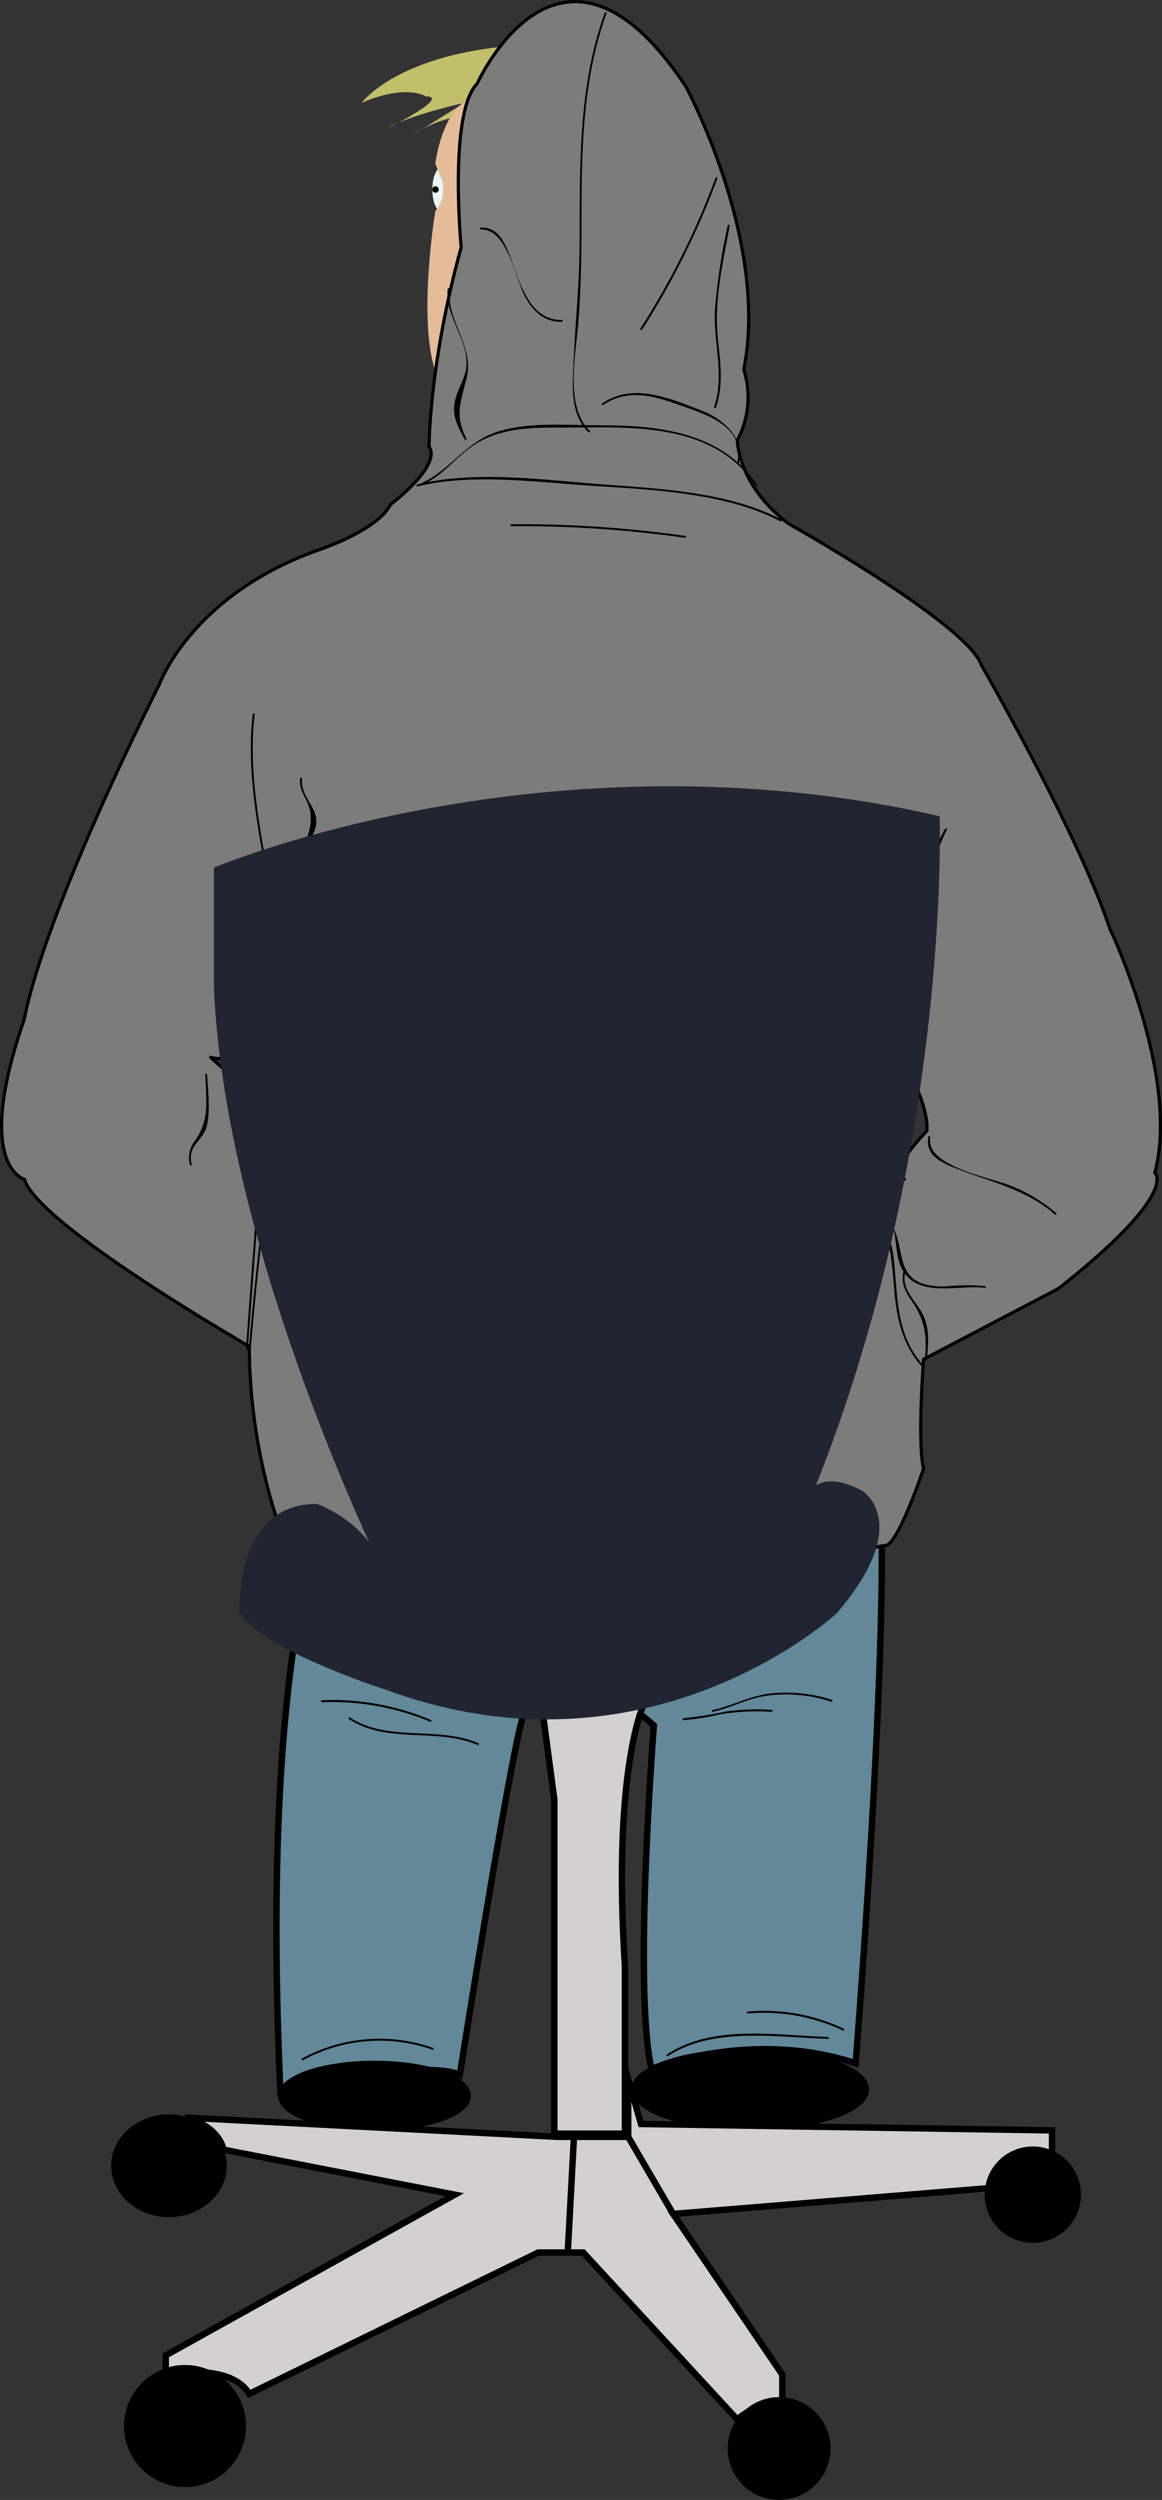 <svg xmlns="http://www.w3.org/2000/svg" viewBox="0 0 180.93 388.99"><rect x="0" y="0" width="180.93" height="388.99" fill="#333333" stroke="none"/><defs><style>.cls-1{fill:#c1bf6b;}.cls-2{fill:#e9f4f3;stroke-width:0.01px;}.cls-10,.cls-2,.cls-4,.cls-5,.cls-7,.cls-8{stroke:#000;}.cls-10,.cls-2,.cls-4,.cls-5,.cls-8{stroke-miterlimit:10;}.cls-3{fill:#e5bc9a;}.cls-4{fill:#628899;}.cls-6{fill:#7c7c7b;}.cls-10,.cls-7{fill:none;}.cls-7{stroke-linecap:round;stroke-linejoin:round;stroke-width:0.5px;}.cls-8{fill:#d2d1ce;}.cls-9{fill:#202531;}.cls-11{fill:#050505;}</style></defs><title>brianside</title><g id="Lag_2" data-name="Lag 2"><g id="Layer_1" data-name="Layer 1"><path class="cls-1" d="M76,18a17.41,17.41,0,0,0-11.69,3l8-5s-9,2-12,4c0,0,10-5,6-5,0,0-3-2-10,1,0,0,5.77-7.92,25.38-9S76,18,76,18Z"/><ellipse class="cls-2" cx="68.81" cy="29.49" rx="1.5" ry="3.5"/><path class="cls-3" d="M72.7,15.62c-4,2.17-4.92,9.84-4.92,9.84l1,2.46a5.19,5.19,0,0,1-1,4.93S62.87,62.38,72.7,62.38c0,0,.49.61,4.42.61,0,0,4.92-39.37,0-46.75C77.12,16.24,76.14,13.77,72.7,15.62Z"/><path d="M59.37,128.36a.15.15,0,0,0,0-.3.15.15,0,0,0,0,.3Z"/><path class="cls-4" d="M55.22,225.24S39.81,241.51,43.66,325.57c0,0,22.15-5.42,27.93-2.71,0,0,9.22-58.37,10.22-56.37,0,0,10.36-7,20,2,0,0-3.25,40.81-.37,53.46,0,0,15.41-6.32,31.79-.9,0,0,6.74-84.06,2.89-95.81C136.12,225.24,102.41,219.81,55.22,225.24Z"/><ellipse class="cls-5" cx="116.81" cy="325.12" rx="18" ry="5.88"/><ellipse class="cls-5" cx="58.31" cy="326.12" rx="14.5" ry="4.97"/><path class="cls-6" d="M37.79,162.51c-.2.29-2.14,2.93-5,2a49.12,49.12,0,0,0,10.5,7.5s1.5-9.5,0-15Zm6,76a89.74,89.74,0,0,1-5-29s-33-19-35-26c0,0-8-2,0-25,0,0,2-14,21-52,0,0,5-14,25-21,0,0,9-3,11-7,0,0,8-6,6-9,0,0,0-13,5-31,0,0-2-21,2.5-25.5,0,0,13-29,32.5.5,0,0,13,24,9,44a14.29,14.29,0,0,1-1,11s0,7,8,13c0,0,27.88,15.64,30,22,0,0,15,26,20,41,0,0,11,23,7,38,0,0,4,3-15,18l-21,11s-1,13,0,17c0,0-4,12-6,12C133.81,240.49,108.31,254,43.81,238.49ZM144.31,176c.5-5.5-6.5-15.5-6.5-15.5,0,4-2,23-2,23h5C137.81,182.49,144.31,176,144.31,176Z"/><path class="cls-7" d="M74.31,13s13-29,32.5.5c0,0,13,24,9,44a14.29,14.29,0,0,1-1,11s0,7,8,13c0,0,27.88,15.64,30,22,0,0,15,26,20,41,0,0,11,23,7,38,0,0,4,3-15,18l-21,11s-1,13,0,17c0,0-4,12-6,12-4,0-29.5,13.5-94-2a89.74,89.74,0,0,1-5-29s-33-19-35-26c0,0-8-2,0-25,0,0,2-14,21-52,0,0,5-14,25-21,0,0,9-3,11-7,0,0,8-6,6-9,0,0,0-13,5-31C71.81,38.49,69.81,17.49,74.31,13Z"/><path class="cls-7" d="M137.81,160.49s7,10,6.5,15.5c0,0-6.5,6.5-3.5,7.5h-5S137.81,164.49,137.81,160.49Z"/><path class="cls-7" d="M37.71,162.59l0,0,.06-.06"/><path class="cls-7" d="M37.79,162.51c-.2.29-2.14,2.93-5,2a49.12,49.12,0,0,0,10.5,7.5s1.5-9.5,0-15Z"/><path d="M121.64,80.83c-8-4.21-18.68-4.79-27.59-5.44-9.16-.68-20.08-2.26-29.09,0a.15.15,0,0,0,.08.29c8.39-2.07,18.63-.64,27.15-.09,9.35.6,20.83,1.08,29.3,5.52.17.09.32-.16.15-.25Z"/><path d="M94.16,2C90,13.51,90.32,25.62,90.24,37.73c0,6.2-.65,12.33-.93,18.52-.17,3.78-.59,8.11,2.29,11a.15.15,0,0,0,.22-.21c-3.92-3.89-2.15-11.93-1.76-16.91.41-5.31.48-10.61.49-15.93,0-10.9.14-21.77,3.9-32.14.07-.18-.22-.26-.29-.08Z"/><path d="M117.88,75.43c-5.45-8.16-15.21-9.25-24.28-9.25-5.13,0-11-.57-16,.95s-7.46,6-12,8.07c-.18.08,0,.34.15.26,3.53-1.59,5.61-4.95,9-6.79,4.66-2.54,10.17-2.08,15.29-2.15,10-.13,21.46-.18,27.64,9.06.11.16.37,0,.26-.15Z"/><path d="M115.06,72.05c1-3.79-2.45-6.86-5.71-8.12-4.94-1.91-10.73-4.48-15.58-1.16-.16.11,0,.37.15.26,3.8-2.61,7.81-1.46,11.74-.05,3.63,1.3,10.63,3.22,9.12,9,0,.19.24.27.28.08Z"/><path d="M72.62,68.22c-1.75-3.35-1-5.36-.13-8.76a8.05,8.05,0,0,0,.3-3.63C72.19,52,69.65,49,70,45c0-.19-.28-.19-.3,0-.38,4.33,3.28,7.9,2.92,12-.19,2.11-1.65,3.89-1.89,6s.75,3.69,1.63,5.38c.09.17.35,0,.26-.15Z"/><path d="M113.31,35.09a96.26,96.26,0,0,0-2,13.29c-.22,5.08,1.54,9.94-.11,14.93-.07.18.22.26.29.08,1.24-3.77.62-7.12.26-11-.55-5.82.82-11.55,1.87-17.24,0-.19-.26-.27-.29-.08Z"/><path d="M100,51.27a122.36,122.36,0,0,0,11.7-23.5c.07-.18-.22-.26-.29-.08A121.37,121.37,0,0,1,99.71,51.12c-.1.16.16.31.26.15Z"/><path d="M87.43,49.78c-5.57.07-6.76-7.25-8.55-11.21-.83-1.83-1.88-3.21-4-3.16a.15.15,0,0,0,0,.3c4.2-.1,5.37,7.85,7,10.69,1.22,2.18,3,3.71,5.58,3.68.19,0,.19-.31,0-.3Z"/><path d="M144.56,176.88c-.49,2.66,1.52,3.78,3.74,4.7,5.5,2.25,11.37,3.34,15.95,7.4.14.13.35-.08.21-.21a24.27,24.27,0,0,0-7.32-4.36c-3-1.17-13.12-3-12.29-7.45,0-.19-.25-.27-.29-.08Z"/><path d="M153.34,200.12a30.59,30.59,0,0,0-5.58,0,11,11,0,0,1-3.95-.33c-3-1-3.25-3.35-3.8-6-.72-3.47-3-6.36-3.56-9.82,0-.19-.32-.11-.29.08.35,2.34,1.55,4,2.53,6,1.15,2.45.51,5.53,2,7.81,2.59,4.11,8.76,2,12.61,2.53.19,0,.27-.27.08-.29Z"/><path d="M140.75,197.58c-.58,1.84.12,3.3,1.19,4.83,2.11,3,2.43,5.56,2.07,9.14,0,.2.28.2.3,0,.22-2.18.45-4.48-.41-6.56-1-2.49-3.83-4.26-2.86-7.33.06-.18-.23-.26-.29-.08Z"/><path d="M143.59,212.24c-4.22-4.79-3.77-10.82-4.47-16.75-.48-4.1-3.45-8.52-3.14-12.51,0-.2-.28-.19-.3,0-.16,2.09.5,3.61,1.25,5.51,1.59,4,1.95,7.84,2.3,12.1s1.17,8.48,4.14,11.87c.13.14.34-.07.22-.22Z"/><path d="M138.45,161c1.1-5,5-8.66,6.22-13.56a12.87,12.87,0,0,0,.24-4.25c-.38-5.56,0-9,2.52-14.09.09-.17-.17-.32-.26-.15a26.47,26.47,0,0,0-2.95,7.9c-.38,2.73.57,5.23.5,8-.13,6-5.3,10.4-6.56,16.12,0,.19.25.27.29.08Z"/><path d="M39.35,111.17c-1.79,15.48,5.14,30.35,3.81,45.82,0,.19.28.19.3,0,1.33-15.47-5.6-30.34-3.81-45.82,0-.19-.28-.19-.3,0Z"/><path d="M43.46,157c0-7.36.92-16.12,3.13-23.2.67-2.15,2.8-3.89,2.65-6.22s-2.42-3.66-2.21-6.43c0-.19-.28-.19-.3,0-.15,1.91.79,2.63,1.37,4.36,1.21,3.61-1.64,7-2.29,10.58C44.53,143,43.21,150,43.16,157c0,.2.29.2.3,0Z"/><path d="M38.59,209.81c.5-6.65,1-13.3,1.49-19.95a54,54,0,0,1,1.68-11.17c.75-2.5,1.64-4.74,1.71-7.38a.15.15,0,0,0-.3,0c-.09,3.54-1.67,6.64-2.38,10.05a65.7,65.7,0,0,0-1,8.5c-.52,6.65-1,13.3-1.49,19.95,0,.2.29.2.3,0Z"/><path d="M29.84,181.14c-.74-3,1.92-3.66,2.41-6.12s.14-5.33,0-7.81c0-.19-.31-.19-.3,0,.11,1.51.17,3,.16,4.53a9.63,9.63,0,0,1-1.8,5.83,4.1,4.1,0,0,0-.73,3.65c0,.19.33.11.29-.08Z"/><path d="M39.08,209.5q1.59-19,4.61-37.87c0-.19-.26-.27-.29-.08q-3,18.88-4.62,37.95c0,.19.29.19.3,0Z"/><path d="M138.46,161c.49-8.27,1.58-17.37-2.27-25-.09-.17-.35,0-.26.15,3.76,7.41,2.71,16.71,2.23,24.82,0,.19.28.19.3,0Z"/><path d="M79.65,81.87a183.63,183.63,0,0,1,27,1.81c.19,0,.27-.27.08-.29a184.81,184.81,0,0,0-27.1-1.82.15.15,0,0,0,0,.3Z"/><path class="cls-8" d="M100.31,265s-5,10-3,41v26h-11V280l-2-15Z"/><path class="cls-9" d="M33.31,135s52-22,113-8c0,0,2,57-23,113,0,0,0-14,11-8,0,0,8,5-4,19,0,0-29,27-70,12,0,0-19-6-23-12,0,0-1-17,12-17,0,0,9,3,11,12,0,0-25-50-27-92Z"/><path class="cls-8" d="M97.81,323.49v9h-11l-58-3s5,1,6,5l36,7-45,25v3s10-2,13,3l45-22h7l24,26a7.91,7.91,0,0,1,7-2v-5l-17-25,49-4s5-6,10-5v-4l-64-1Z"/><line class="cls-10" x1="89.37" y1="332.49" x2="88.4" y2="350.49"/><line class="cls-10" x1="97.81" y1="332.49" x2="104.81" y2="344.49"/><ellipse class="cls-5" cx="26.31" cy="336.99" rx="8.5" ry="7.5"/><circle class="cls-5" cx="28.81" cy="377.49" r="9"/><circle class="cls-5" cx="121.31" cy="380.99" r="7.5"/><circle class="cls-5" cx="160.81" cy="341.49" r="7"/><path d="M104,319.92c7-4.59,17-2.92,24.91-2.67.19,0,.19-.29,0-.3-8.07-.25-17.93-2-25.06,2.71-.16.11,0,.37.15.26Z"/><path d="M131.36,315.66A29,29,0,0,0,116.43,313c-.19,0-.19.31,0,.3a28.81,28.81,0,0,1,14.78,2.63c.17.08.33-.18.15-.26Z"/><path d="M111,266.35c2.89-.64,5.44-2.09,8.43-2.5a22.58,22.58,0,0,1,10,.93.15.15,0,0,0,.08-.29,23.17,23.17,0,0,0-9.43-1c-3.28.35-6,1.91-9.12,2.61-.19,0-.11.33.08.29Z"/><path d="M120.19,266.06a34.94,34.94,0,0,0-7.08.24,65.62,65.62,0,0,1-6.67,1.06c-.19,0-.19.31,0,.3a42.41,42.41,0,0,0,5.71-.91,34.91,34.91,0,0,1,8-.39c.2,0,.2-.29,0-.3Z"/><path d="M74.48,271.24c-6.47-2.75-14-.11-20-4-.17-.11-.32.15-.15.26,6.1,3.92,13.56,1.27,20,4,.18.08.33-.18.15-.25Z"/><path d="M50.1,264.86A39.64,39.64,0,0,1,67,267.91c.18.07.25-.22.08-.29a39.36,39.36,0,0,0-16.95-3.06.15.15,0,1,0,0,.3Z"/><path d="M47.16,320.58a24.82,24.82,0,0,1,20.15-1.65c.18.06.26-.23.08-.29A25.19,25.19,0,0,0,47,320.32c-.17.09,0,.35.16.26Z"/><circle class="cls-11" cx="67.81" cy="29.49" r="0.5"/></g></g></svg>
